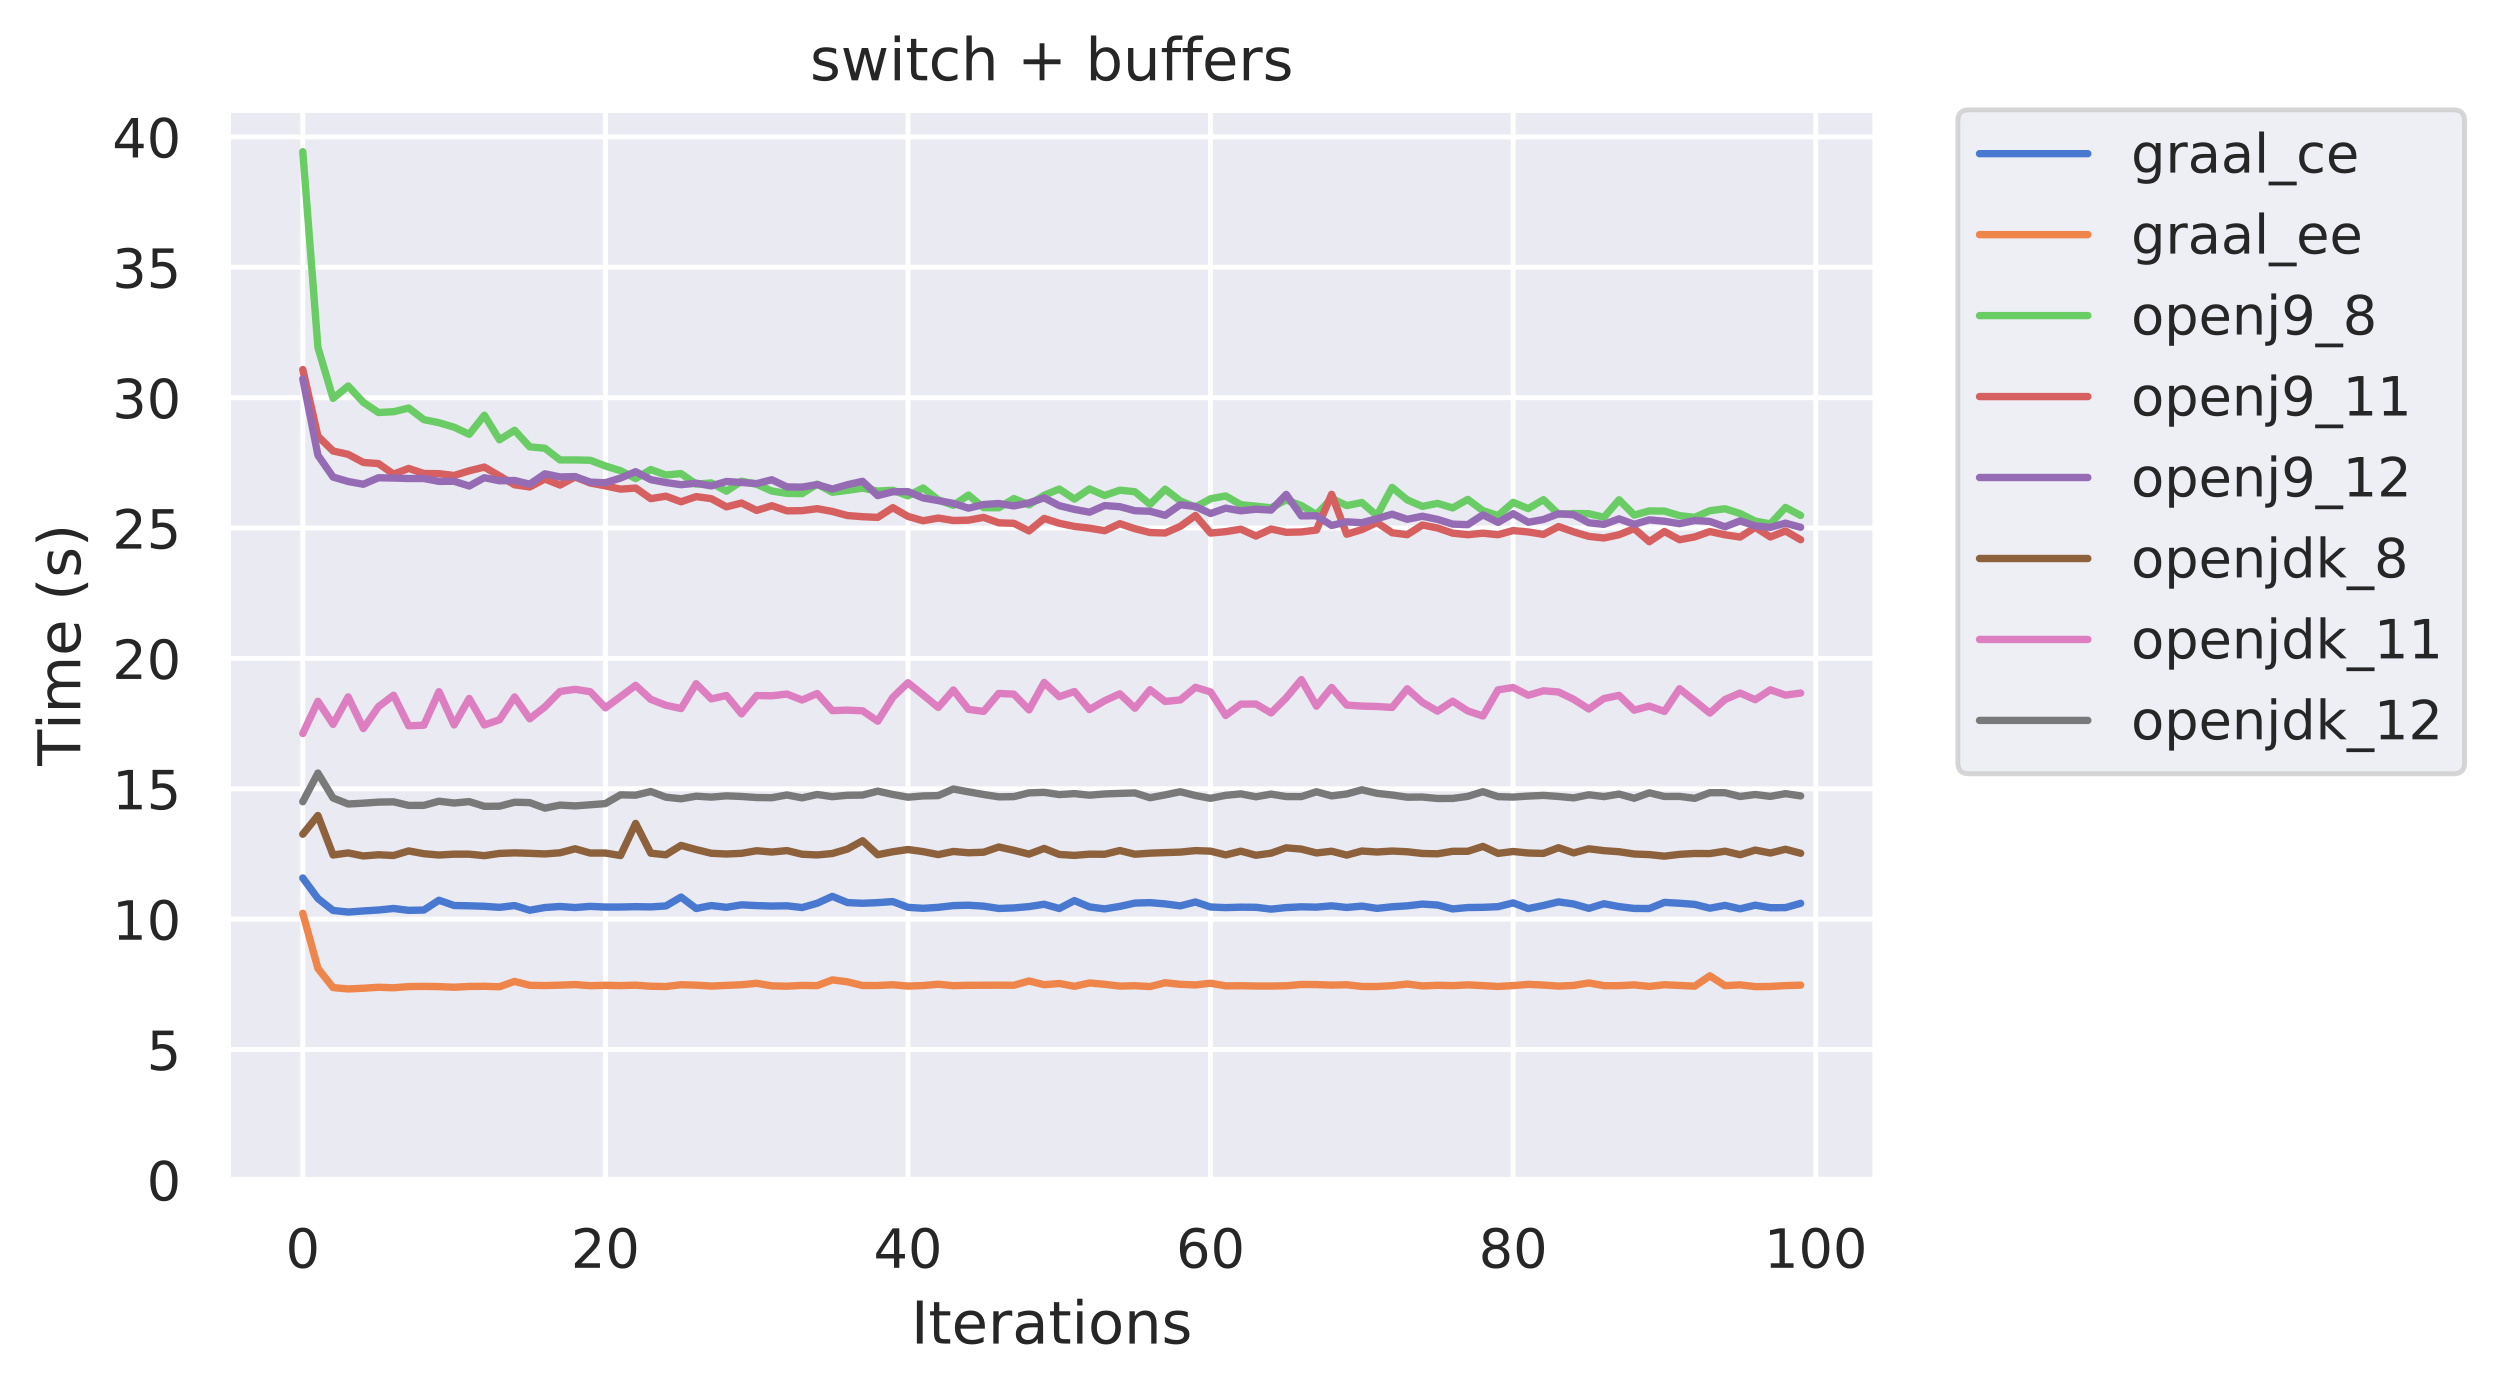 <?xml version="1.0" encoding="utf-8" standalone="no"?>
<!DOCTYPE svg PUBLIC "-//W3C//DTD SVG 1.1//EN"
  "http://www.w3.org/Graphics/SVG/1.1/DTD/svg11.dtd">
<!-- Created with matplotlib (https://matplotlib.org/) -->
<svg height="282.718pt" version="1.1" viewBox="0 0 508.011 282.718" width="508.011pt" xmlns="http://www.w3.org/2000/svg" xmlns:xlink="http://www.w3.org/1999/xlink">
 <defs>
  <style type="text/css">
*{stroke-linecap:butt;stroke-linejoin:round;}
  </style>
 </defs>
 <g id="figure_1">
  <g id="patch_1">
   <path d="M 0 282.718 
L 508.011 282.718 
L 508.011 0 
L 0 0 
z
" style="fill:#ffffff;"/>
  </g>
  <g id="axes_1">
   <g id="patch_2">
    <path d="M 46.311 239.758 
L 381.111 239.758 
L 381.111 22.318 
L 46.311 22.318 
z
" style="fill:#eaeaf2;"/>
   </g>
   <g id="matplotlib.axis_1">
    <g id="xtick_1">
     <g id="line2d_1">
      <path clip-path="url(#pfcbf714cf9)" d="M 61.529 239.758 
L 61.529 22.318 
" style="fill:none;stroke:#ffffff;stroke-linecap:round;"/>
     </g>
     <g id="text_1">
      <!-- 0 -->
      <defs>
       <path d="M 31.781 66.406 
Q 24.172 66.406 20.328 58.906 
Q 16.5 51.422 16.5 36.375 
Q 16.5 21.391 20.328 13.891 
Q 24.172 6.391 31.781 6.391 
Q 39.453 6.391 43.281 13.891 
Q 47.125 21.391 47.125 36.375 
Q 47.125 51.422 43.281 58.906 
Q 39.453 66.406 31.781 66.406 
z
M 31.781 74.219 
Q 44.047 74.219 50.516 64.516 
Q 56.984 54.828 56.984 36.375 
Q 56.984 17.969 50.516 8.266 
Q 44.047 -1.422 31.781 -1.422 
Q 19.531 -1.422 13.062 8.266 
Q 6.594 17.969 6.594 36.375 
Q 6.594 54.828 13.062 64.516 
Q 19.531 74.219 31.781 74.219 
z
" id="DejaVuSans-48"/>
      </defs>
      <g style="fill:#262626;" transform="translate(58.03 257.616)scale(0.11 -0.11)">
       <use xlink:href="#DejaVuSans-48"/>
      </g>
     </g>
    </g>
    <g id="xtick_2">
     <g id="line2d_2">
      <path clip-path="url(#pfcbf714cf9)" d="M 123.017 239.758 
L 123.017 22.318 
" style="fill:none;stroke:#ffffff;stroke-linecap:round;"/>
     </g>
     <g id="text_2">
      <!-- 20 -->
      <defs>
       <path d="M 19.188 8.297 
L 53.609 8.297 
L 53.609 0 
L 7.328 0 
L 7.328 8.297 
Q 12.938 14.109 22.625 23.891 
Q 32.328 33.688 34.812 36.531 
Q 39.547 41.844 41.422 45.531 
Q 43.312 49.219 43.312 52.781 
Q 43.312 58.594 39.234 62.25 
Q 35.156 65.922 28.609 65.922 
Q 23.969 65.922 18.812 64.312 
Q 13.672 62.703 7.812 59.422 
L 7.812 69.391 
Q 13.766 71.781 18.938 73 
Q 24.125 74.219 28.422 74.219 
Q 39.75 74.219 46.484 68.547 
Q 53.219 62.891 53.219 53.422 
Q 53.219 48.922 51.531 44.891 
Q 49.859 40.875 45.406 35.406 
Q 44.188 33.984 37.641 27.219 
Q 31.109 20.453 19.188 8.297 
z
" id="DejaVuSans-50"/>
      </defs>
      <g style="fill:#262626;" transform="translate(116.018 257.616)scale(0.11 -0.11)">
       <use xlink:href="#DejaVuSans-50"/>
       <use x="63.623" xlink:href="#DejaVuSans-48"/>
      </g>
     </g>
    </g>
    <g id="xtick_3">
     <g id="line2d_3">
      <path clip-path="url(#pfcbf714cf9)" d="M 184.505 239.758 
L 184.505 22.318 
" style="fill:none;stroke:#ffffff;stroke-linecap:round;"/>
     </g>
     <g id="text_3">
      <!-- 40 -->
      <defs>
       <path d="M 37.797 64.312 
L 12.891 25.391 
L 37.797 25.391 
z
M 35.203 72.906 
L 47.609 72.906 
L 47.609 25.391 
L 58.016 25.391 
L 58.016 17.188 
L 47.609 17.188 
L 47.609 0 
L 37.797 0 
L 37.797 17.188 
L 4.891 17.188 
L 4.891 26.703 
z
" id="DejaVuSans-52"/>
      </defs>
      <g style="fill:#262626;" transform="translate(177.506 257.616)scale(0.11 -0.11)">
       <use xlink:href="#DejaVuSans-52"/>
       <use x="63.623" xlink:href="#DejaVuSans-48"/>
      </g>
     </g>
    </g>
    <g id="xtick_4">
     <g id="line2d_4">
      <path clip-path="url(#pfcbf714cf9)" d="M 245.992 239.758 
L 245.992 22.318 
" style="fill:none;stroke:#ffffff;stroke-linecap:round;"/>
     </g>
     <g id="text_4">
      <!-- 60 -->
      <defs>
       <path d="M 33.016 40.375 
Q 26.375 40.375 22.484 35.828 
Q 18.609 31.297 18.609 23.391 
Q 18.609 15.531 22.484 10.953 
Q 26.375 6.391 33.016 6.391 
Q 39.656 6.391 43.531 10.953 
Q 47.406 15.531 47.406 23.391 
Q 47.406 31.297 43.531 35.828 
Q 39.656 40.375 33.016 40.375 
z
M 52.594 71.297 
L 52.594 62.312 
Q 48.875 64.062 45.094 64.984 
Q 41.312 65.922 37.594 65.922 
Q 27.828 65.922 22.672 59.328 
Q 17.531 52.734 16.797 39.406 
Q 19.672 43.656 24.016 45.922 
Q 28.375 48.188 33.594 48.188 
Q 44.578 48.188 50.953 41.516 
Q 57.328 34.859 57.328 23.391 
Q 57.328 12.156 50.688 5.359 
Q 44.047 -1.422 33.016 -1.422 
Q 20.359 -1.422 13.672 8.266 
Q 6.984 17.969 6.984 36.375 
Q 6.984 53.656 15.188 63.938 
Q 23.391 74.219 37.203 74.219 
Q 40.922 74.219 44.703 73.484 
Q 48.484 72.75 52.594 71.297 
z
" id="DejaVuSans-54"/>
      </defs>
      <g style="fill:#262626;" transform="translate(238.993 257.616)scale(0.11 -0.11)">
       <use xlink:href="#DejaVuSans-54"/>
       <use x="63.623" xlink:href="#DejaVuSans-48"/>
      </g>
     </g>
    </g>
    <g id="xtick_5">
     <g id="line2d_5">
      <path clip-path="url(#pfcbf714cf9)" d="M 307.48 239.758 
L 307.48 22.318 
" style="fill:none;stroke:#ffffff;stroke-linecap:round;"/>
     </g>
     <g id="text_5">
      <!-- 80 -->
      <defs>
       <path d="M 31.781 34.625 
Q 24.75 34.625 20.719 30.859 
Q 16.703 27.094 16.703 20.516 
Q 16.703 13.922 20.719 10.156 
Q 24.75 6.391 31.781 6.391 
Q 38.812 6.391 42.859 10.172 
Q 46.922 13.969 46.922 20.516 
Q 46.922 27.094 42.891 30.859 
Q 38.875 34.625 31.781 34.625 
z
M 21.922 38.812 
Q 15.578 40.375 12.031 44.719 
Q 8.5 49.078 8.5 55.328 
Q 8.5 64.062 14.719 69.141 
Q 20.953 74.219 31.781 74.219 
Q 42.672 74.219 48.875 69.141 
Q 55.078 64.062 55.078 55.328 
Q 55.078 49.078 51.531 44.719 
Q 48 40.375 41.703 38.812 
Q 48.828 37.156 52.797 32.312 
Q 56.781 27.484 56.781 20.516 
Q 56.781 9.906 50.312 4.234 
Q 43.844 -1.422 31.781 -1.422 
Q 19.734 -1.422 13.25 4.234 
Q 6.781 9.906 6.781 20.516 
Q 6.781 27.484 10.781 32.312 
Q 14.797 37.156 21.922 38.812 
z
M 18.312 54.391 
Q 18.312 48.734 21.844 45.562 
Q 25.391 42.391 31.781 42.391 
Q 38.141 42.391 41.719 45.562 
Q 45.312 48.734 45.312 54.391 
Q 45.312 60.062 41.719 63.234 
Q 38.141 66.406 31.781 66.406 
Q 25.391 66.406 21.844 63.234 
Q 18.312 60.062 18.312 54.391 
z
" id="DejaVuSans-56"/>
      </defs>
      <g style="fill:#262626;" transform="translate(300.481 257.616)scale(0.11 -0.11)">
       <use xlink:href="#DejaVuSans-56"/>
       <use x="63.623" xlink:href="#DejaVuSans-48"/>
      </g>
     </g>
    </g>
    <g id="xtick_6">
     <g id="line2d_6">
      <path clip-path="url(#pfcbf714cf9)" d="M 368.967 239.758 
L 368.967 22.318 
" style="fill:none;stroke:#ffffff;stroke-linecap:round;"/>
     </g>
     <g id="text_6">
      <!-- 100 -->
      <defs>
       <path d="M 12.406 8.297 
L 28.516 8.297 
L 28.516 63.922 
L 10.984 60.406 
L 10.984 69.391 
L 28.422 72.906 
L 38.281 72.906 
L 38.281 8.297 
L 54.391 8.297 
L 54.391 0 
L 12.406 0 
z
" id="DejaVuSans-49"/>
      </defs>
      <g style="fill:#262626;" transform="translate(358.469 257.616)scale(0.11 -0.11)">
       <use xlink:href="#DejaVuSans-49"/>
       <use x="63.623" xlink:href="#DejaVuSans-48"/>
       <use x="127.246" xlink:href="#DejaVuSans-48"/>
      </g>
     </g>
    </g>
    <g id="text_7">
     <!-- Iterations -->
     <defs>
      <path d="M 9.812 72.906 
L 19.672 72.906 
L 19.672 0 
L 9.812 0 
z
" id="DejaVuSans-73"/>
      <path d="M 18.312 70.219 
L 18.312 54.688 
L 36.812 54.688 
L 36.812 47.703 
L 18.312 47.703 
L 18.312 18.016 
Q 18.312 11.328 20.141 9.422 
Q 21.969 7.516 27.594 7.516 
L 36.812 7.516 
L 36.812 0 
L 27.594 0 
Q 17.188 0 13.234 3.875 
Q 9.281 7.766 9.281 18.016 
L 9.281 47.703 
L 2.688 47.703 
L 2.688 54.688 
L 9.281 54.688 
L 9.281 70.219 
z
" id="DejaVuSans-116"/>
      <path d="M 56.203 29.594 
L 56.203 25.203 
L 14.891 25.203 
Q 15.484 15.922 20.484 11.062 
Q 25.484 6.203 34.422 6.203 
Q 39.594 6.203 44.453 7.469 
Q 49.312 8.734 54.109 11.281 
L 54.109 2.781 
Q 49.266 0.734 44.188 -0.344 
Q 39.109 -1.422 33.891 -1.422 
Q 20.797 -1.422 13.156 6.188 
Q 5.516 13.812 5.516 26.812 
Q 5.516 40.234 12.766 48.109 
Q 20.016 56 32.328 56 
Q 43.359 56 49.781 48.891 
Q 56.203 41.797 56.203 29.594 
z
M 47.219 32.234 
Q 47.125 39.594 43.094 43.984 
Q 39.062 48.391 32.422 48.391 
Q 24.906 48.391 20.391 44.141 
Q 15.875 39.891 15.188 32.172 
z
" id="DejaVuSans-101"/>
      <path d="M 41.109 46.297 
Q 39.594 47.172 37.812 47.578 
Q 36.031 48 33.891 48 
Q 26.266 48 22.188 43.047 
Q 18.109 38.094 18.109 28.812 
L 18.109 0 
L 9.078 0 
L 9.078 54.688 
L 18.109 54.688 
L 18.109 46.188 
Q 20.953 51.172 25.484 53.578 
Q 30.031 56 36.531 56 
Q 37.453 56 38.578 55.875 
Q 39.703 55.766 41.062 55.516 
z
" id="DejaVuSans-114"/>
      <path d="M 34.281 27.484 
Q 23.391 27.484 19.188 25 
Q 14.984 22.516 14.984 16.5 
Q 14.984 11.719 18.141 8.906 
Q 21.297 6.109 26.703 6.109 
Q 34.188 6.109 38.703 11.406 
Q 43.219 16.703 43.219 25.484 
L 43.219 27.484 
z
M 52.203 31.203 
L 52.203 0 
L 43.219 0 
L 43.219 8.297 
Q 40.141 3.328 35.547 0.953 
Q 30.953 -1.422 24.312 -1.422 
Q 15.922 -1.422 10.953 3.297 
Q 6 8.016 6 15.922 
Q 6 25.141 12.172 29.828 
Q 18.359 34.516 30.609 34.516 
L 43.219 34.516 
L 43.219 35.406 
Q 43.219 41.609 39.141 45 
Q 35.062 48.391 27.688 48.391 
Q 23 48.391 18.547 47.266 
Q 14.109 46.141 10.016 43.891 
L 10.016 52.203 
Q 14.938 54.109 19.578 55.047 
Q 24.219 56 28.609 56 
Q 40.484 56 46.344 49.844 
Q 52.203 43.703 52.203 31.203 
z
" id="DejaVuSans-97"/>
      <path d="M 9.422 54.688 
L 18.406 54.688 
L 18.406 0 
L 9.422 0 
z
M 9.422 75.984 
L 18.406 75.984 
L 18.406 64.594 
L 9.422 64.594 
z
" id="DejaVuSans-105"/>
      <path d="M 30.609 48.391 
Q 23.391 48.391 19.188 42.75 
Q 14.984 37.109 14.984 27.297 
Q 14.984 17.484 19.156 11.844 
Q 23.344 6.203 30.609 6.203 
Q 37.797 6.203 41.984 11.859 
Q 46.188 17.531 46.188 27.297 
Q 46.188 37.016 41.984 42.703 
Q 37.797 48.391 30.609 48.391 
z
M 30.609 56 
Q 42.328 56 49.016 48.375 
Q 55.719 40.766 55.719 27.297 
Q 55.719 13.875 49.016 6.219 
Q 42.328 -1.422 30.609 -1.422 
Q 18.844 -1.422 12.172 6.219 
Q 5.516 13.875 5.516 27.297 
Q 5.516 40.766 12.172 48.375 
Q 18.844 56 30.609 56 
z
" id="DejaVuSans-111"/>
      <path d="M 54.891 33.016 
L 54.891 0 
L 45.906 0 
L 45.906 32.719 
Q 45.906 40.484 42.875 44.328 
Q 39.844 48.188 33.797 48.188 
Q 26.516 48.188 22.312 43.547 
Q 18.109 38.922 18.109 30.906 
L 18.109 0 
L 9.078 0 
L 9.078 54.688 
L 18.109 54.688 
L 18.109 46.188 
Q 21.344 51.125 25.703 53.562 
Q 30.078 56 35.797 56 
Q 45.219 56 50.047 50.172 
Q 54.891 44.344 54.891 33.016 
z
" id="DejaVuSans-110"/>
      <path d="M 44.281 53.078 
L 44.281 44.578 
Q 40.484 46.531 36.375 47.5 
Q 32.281 48.484 27.875 48.484 
Q 21.188 48.484 17.844 46.438 
Q 14.5 44.391 14.5 40.281 
Q 14.5 37.156 16.891 35.375 
Q 19.281 33.594 26.516 31.984 
L 29.594 31.297 
Q 39.156 29.25 43.188 25.516 
Q 47.219 21.781 47.219 15.094 
Q 47.219 7.469 41.188 3.016 
Q 35.156 -1.422 24.609 -1.422 
Q 20.219 -1.422 15.453 -0.562 
Q 10.688 0.297 5.422 2 
L 5.422 11.281 
Q 10.406 8.688 15.234 7.391 
Q 20.062 6.109 24.812 6.109 
Q 31.156 6.109 34.562 8.281 
Q 37.984 10.453 37.984 14.406 
Q 37.984 18.062 35.516 20.016 
Q 33.062 21.969 24.703 23.781 
L 21.578 24.516 
Q 13.234 26.266 9.516 29.906 
Q 5.812 33.547 5.812 39.891 
Q 5.812 47.609 11.281 51.797 
Q 16.75 56 26.812 56 
Q 31.781 56 36.172 55.266 
Q 40.578 54.547 44.281 53.078 
z
" id="DejaVuSans-115"/>
     </defs>
     <g style="fill:#262626;" transform="translate(185.135 273.022)scale(0.12 -0.12)">
      <use xlink:href="#DejaVuSans-73"/>
      <use x="29.492" xlink:href="#DejaVuSans-116"/>
      <use x="68.701" xlink:href="#DejaVuSans-101"/>
      <use x="130.225" xlink:href="#DejaVuSans-114"/>
      <use x="171.338" xlink:href="#DejaVuSans-97"/>
      <use x="232.617" xlink:href="#DejaVuSans-116"/>
      <use x="271.826" xlink:href="#DejaVuSans-105"/>
      <use x="299.609" xlink:href="#DejaVuSans-111"/>
      <use x="360.791" xlink:href="#DejaVuSans-110"/>
      <use x="424.17" xlink:href="#DejaVuSans-115"/>
     </g>
    </g>
   </g>
   <g id="matplotlib.axis_2">
    <g id="ytick_1">
     <g id="line2d_7">
      <path clip-path="url(#pfcbf714cf9)" d="M 46.311 239.758 
L 381.111 239.758 
" style="fill:none;stroke:#ffffff;stroke-linecap:round;"/>
     </g>
     <g id="text_8">
      <!-- 0 -->
      <g style="fill:#262626;" transform="translate(29.812 243.937)scale(0.11 -0.11)">
       <use xlink:href="#DejaVuSans-48"/>
      </g>
     </g>
    </g>
    <g id="ytick_2">
     <g id="line2d_8">
      <path clip-path="url(#pfcbf714cf9)" d="M 46.311 213.266 
L 381.111 213.266 
" style="fill:none;stroke:#ffffff;stroke-linecap:round;"/>
     </g>
     <g id="text_9">
      <!-- 5 -->
      <defs>
       <path d="M 10.797 72.906 
L 49.516 72.906 
L 49.516 64.594 
L 19.828 64.594 
L 19.828 46.734 
Q 21.969 47.469 24.109 47.828 
Q 26.266 48.188 28.422 48.188 
Q 40.625 48.188 47.75 41.5 
Q 54.891 34.812 54.891 23.391 
Q 54.891 11.625 47.562 5.094 
Q 40.234 -1.422 26.906 -1.422 
Q 22.312 -1.422 17.547 -0.641 
Q 12.797 0.141 7.719 1.703 
L 7.719 11.625 
Q 12.109 9.234 16.797 8.062 
Q 21.484 6.891 26.703 6.891 
Q 35.156 6.891 40.078 11.328 
Q 45.016 15.766 45.016 23.391 
Q 45.016 31 40.078 35.438 
Q 35.156 39.891 26.703 39.891 
Q 22.75 39.891 18.812 39.016 
Q 14.891 38.141 10.797 36.281 
z
" id="DejaVuSans-53"/>
      </defs>
      <g style="fill:#262626;" transform="translate(29.812 217.445)scale(0.11 -0.11)">
       <use xlink:href="#DejaVuSans-53"/>
      </g>
     </g>
    </g>
    <g id="ytick_3">
     <g id="line2d_9">
      <path clip-path="url(#pfcbf714cf9)" d="M 46.311 186.774 
L 381.111 186.774 
" style="fill:none;stroke:#ffffff;stroke-linecap:round;"/>
     </g>
     <g id="text_10">
      <!-- 10 -->
      <g style="fill:#262626;" transform="translate(22.814 190.953)scale(0.11 -0.11)">
       <use xlink:href="#DejaVuSans-49"/>
       <use x="63.623" xlink:href="#DejaVuSans-48"/>
      </g>
     </g>
    </g>
    <g id="ytick_4">
     <g id="line2d_10">
      <path clip-path="url(#pfcbf714cf9)" d="M 46.311 160.282 
L 381.111 160.282 
" style="fill:none;stroke:#ffffff;stroke-linecap:round;"/>
     </g>
     <g id="text_11">
      <!-- 15 -->
      <g style="fill:#262626;" transform="translate(22.814 164.461)scale(0.11 -0.11)">
       <use xlink:href="#DejaVuSans-49"/>
       <use x="63.623" xlink:href="#DejaVuSans-53"/>
      </g>
     </g>
    </g>
    <g id="ytick_5">
     <g id="line2d_11">
      <path clip-path="url(#pfcbf714cf9)" d="M 46.311 133.79 
L 381.111 133.79 
" style="fill:none;stroke:#ffffff;stroke-linecap:round;"/>
     </g>
     <g id="text_12">
      <!-- 20 -->
      <g style="fill:#262626;" transform="translate(22.814 137.969)scale(0.11 -0.11)">
       <use xlink:href="#DejaVuSans-50"/>
       <use x="63.623" xlink:href="#DejaVuSans-48"/>
      </g>
     </g>
    </g>
    <g id="ytick_6">
     <g id="line2d_12">
      <path clip-path="url(#pfcbf714cf9)" d="M 46.311 107.297 
L 381.111 107.297 
" style="fill:none;stroke:#ffffff;stroke-linecap:round;"/>
     </g>
     <g id="text_13">
      <!-- 25 -->
      <g style="fill:#262626;" transform="translate(22.814 111.477)scale(0.11 -0.11)">
       <use xlink:href="#DejaVuSans-50"/>
       <use x="63.623" xlink:href="#DejaVuSans-53"/>
      </g>
     </g>
    </g>
    <g id="ytick_7">
     <g id="line2d_13">
      <path clip-path="url(#pfcbf714cf9)" d="M 46.311 80.805 
L 381.111 80.805 
" style="fill:none;stroke:#ffffff;stroke-linecap:round;"/>
     </g>
     <g id="text_14">
      <!-- 30 -->
      <defs>
       <path d="M 40.578 39.312 
Q 47.656 37.797 51.625 33 
Q 55.609 28.219 55.609 21.188 
Q 55.609 10.406 48.188 4.484 
Q 40.766 -1.422 27.094 -1.422 
Q 22.516 -1.422 17.656 -0.516 
Q 12.797 0.391 7.625 2.203 
L 7.625 11.719 
Q 11.719 9.328 16.594 8.109 
Q 21.484 6.891 26.812 6.891 
Q 36.078 6.891 40.938 10.547 
Q 45.797 14.203 45.797 21.188 
Q 45.797 27.641 41.281 31.266 
Q 36.766 34.906 28.719 34.906 
L 20.219 34.906 
L 20.219 43.016 
L 29.109 43.016 
Q 36.375 43.016 40.234 45.922 
Q 44.094 48.828 44.094 54.297 
Q 44.094 59.906 40.109 62.906 
Q 36.141 65.922 28.719 65.922 
Q 24.656 65.922 20.016 65.031 
Q 15.375 64.156 9.812 62.312 
L 9.812 71.094 
Q 15.438 72.656 20.344 73.438 
Q 25.25 74.219 29.594 74.219 
Q 40.828 74.219 47.359 69.109 
Q 53.906 64.016 53.906 55.328 
Q 53.906 49.266 50.438 45.094 
Q 46.969 40.922 40.578 39.312 
z
" id="DejaVuSans-51"/>
      </defs>
      <g style="fill:#262626;" transform="translate(22.814 84.984)scale(0.11 -0.11)">
       <use xlink:href="#DejaVuSans-51"/>
       <use x="63.623" xlink:href="#DejaVuSans-48"/>
      </g>
     </g>
    </g>
    <g id="ytick_8">
     <g id="line2d_14">
      <path clip-path="url(#pfcbf714cf9)" d="M 46.311 54.313 
L 381.111 54.313 
" style="fill:none;stroke:#ffffff;stroke-linecap:round;"/>
     </g>
     <g id="text_15">
      <!-- 35 -->
      <g style="fill:#262626;" transform="translate(22.814 58.492)scale(0.11 -0.11)">
       <use xlink:href="#DejaVuSans-51"/>
       <use x="63.623" xlink:href="#DejaVuSans-53"/>
      </g>
     </g>
    </g>
    <g id="ytick_9">
     <g id="line2d_15">
      <path clip-path="url(#pfcbf714cf9)" d="M 46.311 27.821 
L 381.111 27.821 
" style="fill:none;stroke:#ffffff;stroke-linecap:round;"/>
     </g>
     <g id="text_16">
      <!-- 40 -->
      <g style="fill:#262626;" transform="translate(22.814 32)scale(0.11 -0.11)">
       <use xlink:href="#DejaVuSans-52"/>
       <use x="63.623" xlink:href="#DejaVuSans-48"/>
      </g>
     </g>
    </g>
    <g id="text_17">
     <!-- Time (s) -->
     <defs>
      <path d="M -0.297 72.906 
L 61.375 72.906 
L 61.375 64.594 
L 35.5 64.594 
L 35.5 0 
L 25.594 0 
L 25.594 64.594 
L -0.297 64.594 
z
" id="DejaVuSans-84"/>
      <path d="M 52 44.188 
Q 55.375 50.25 60.062 53.125 
Q 64.75 56 71.094 56 
Q 79.641 56 84.281 50.016 
Q 88.922 44.047 88.922 33.016 
L 88.922 0 
L 79.891 0 
L 79.891 32.719 
Q 79.891 40.578 77.094 44.375 
Q 74.312 48.188 68.609 48.188 
Q 61.625 48.188 57.562 43.547 
Q 53.516 38.922 53.516 30.906 
L 53.516 0 
L 44.484 0 
L 44.484 32.719 
Q 44.484 40.625 41.703 44.406 
Q 38.922 48.188 33.109 48.188 
Q 26.219 48.188 22.156 43.531 
Q 18.109 38.875 18.109 30.906 
L 18.109 0 
L 9.078 0 
L 9.078 54.688 
L 18.109 54.688 
L 18.109 46.188 
Q 21.188 51.219 25.484 53.609 
Q 29.781 56 35.688 56 
Q 41.656 56 45.828 52.969 
Q 50 49.953 52 44.188 
z
" id="DejaVuSans-109"/>
      <path id="DejaVuSans-32"/>
      <path d="M 31 75.875 
Q 24.469 64.656 21.281 53.656 
Q 18.109 42.672 18.109 31.391 
Q 18.109 20.125 21.312 9.062 
Q 24.516 -2 31 -13.188 
L 23.188 -13.188 
Q 15.875 -1.703 12.234 9.375 
Q 8.594 20.453 8.594 31.391 
Q 8.594 42.281 12.203 53.312 
Q 15.828 64.359 23.188 75.875 
z
" id="DejaVuSans-40"/>
      <path d="M 8.016 75.875 
L 15.828 75.875 
Q 23.141 64.359 26.781 53.312 
Q 30.422 42.281 30.422 31.391 
Q 30.422 20.453 26.781 9.375 
Q 23.141 -1.703 15.828 -13.188 
L 8.016 -13.188 
Q 14.5 -2 17.703 9.062 
Q 20.906 20.125 20.906 31.391 
Q 20.906 42.672 17.703 53.656 
Q 14.5 64.656 8.016 75.875 
z
" id="DejaVuSans-41"/>
     </defs>
     <g style="fill:#262626;" transform="translate(16.318 155.618)rotate(-90)scale(0.12 -0.12)">
      <use xlink:href="#DejaVuSans-84"/>
      <use x="61.037" xlink:href="#DejaVuSans-105"/>
      <use x="88.82" xlink:href="#DejaVuSans-109"/>
      <use x="186.232" xlink:href="#DejaVuSans-101"/>
      <use x="247.756" xlink:href="#DejaVuSans-32"/>
      <use x="279.543" xlink:href="#DejaVuSans-40"/>
      <use x="318.557" xlink:href="#DejaVuSans-115"/>
      <use x="370.656" xlink:href="#DejaVuSans-41"/>
     </g>
    </g>
   </g>
   <g id="line2d_16">
    <path clip-path="url(#pfcbf714cf9)" d="M 61.529 178.419 
L 64.604 182.583 
L 67.678 185.013 
L 70.753 185.336 
L 73.827 185.106 
L 76.901 184.917 
L 79.976 184.607 
L 83.05 184.986 
L 86.124 184.925 
L 89.199 182.935 
L 92.273 184.001 
L 95.348 184.06 
L 98.422 184.161 
L 101.496 184.378 
L 104.571 184.013 
L 107.645 184.961 
L 110.72 184.413 
L 113.794 184.204 
L 116.868 184.415 
L 119.943 184.178 
L 123.017 184.318 
L 126.091 184.308 
L 129.166 184.24 
L 132.24 184.289 
L 135.315 184.091 
L 138.389 182.293 
L 141.463 184.608 
L 144.538 184.012 
L 147.612 184.372 
L 150.686 183.866 
L 153.761 184.019 
L 156.835 184.113 
L 159.91 184.066 
L 162.984 184.42 
L 166.058 183.543 
L 169.133 182.148 
L 172.207 183.411 
L 175.281 183.551 
L 178.356 183.415 
L 181.43 183.209 
L 184.505 184.376 
L 187.579 184.571 
L 190.653 184.378 
L 193.728 184.019 
L 196.802 183.945 
L 199.877 184.133 
L 202.951 184.602 
L 206.025 184.491 
L 209.1 184.223 
L 212.174 183.745 
L 215.248 184.611 
L 218.323 183.005 
L 221.397 184.288 
L 224.472 184.689 
L 227.546 184.185 
L 230.62 183.508 
L 233.695 183.422 
L 236.769 183.677 
L 239.843 184.074 
L 242.918 183.287 
L 245.992 184.309 
L 249.067 184.43 
L 252.141 184.34 
L 255.215 184.367 
L 258.29 184.74 
L 261.364 184.424 
L 264.439 184.272 
L 267.513 184.333 
L 270.587 184.069 
L 273.662 184.4 
L 276.736 184.122 
L 279.81 184.583 
L 282.885 184.262 
L 285.959 184.074 
L 289.034 183.713 
L 292.108 183.907 
L 295.182 184.696 
L 298.257 184.413 
L 301.331 184.372 
L 304.405 184.24 
L 307.48 183.472 
L 310.554 184.62 
L 313.629 183.996 
L 316.703 183.267 
L 319.777 183.696 
L 322.852 184.58 
L 325.926 183.644 
L 329.001 184.226 
L 332.075 184.598 
L 335.149 184.612 
L 338.224 183.375 
L 341.298 183.544 
L 344.372 183.776 
L 347.447 184.549 
L 350.521 183.977 
L 353.596 184.679 
L 356.67 183.934 
L 359.744 184.454 
L 362.819 184.435 
L 365.893 183.562 
" style="fill:none;stroke:#4878d0;stroke-linecap:round;stroke-width:1.5;"/>
   </g>
   <g id="line2d_17">
    <path clip-path="url(#pfcbf714cf9)" d="M 61.529 185.593 
L 64.604 196.791 
L 67.678 200.683 
L 70.753 200.959 
L 73.827 200.814 
L 76.901 200.616 
L 79.976 200.72 
L 83.05 200.476 
L 86.124 200.44 
L 89.199 200.481 
L 92.273 200.607 
L 95.348 200.45 
L 98.422 200.422 
L 101.496 200.514 
L 104.571 199.427 
L 107.645 200.215 
L 110.72 200.267 
L 113.794 200.187 
L 116.868 200.07 
L 119.943 200.297 
L 123.017 200.217 
L 126.091 200.281 
L 129.166 200.191 
L 132.24 200.412 
L 135.315 200.461 
L 138.389 200.104 
L 141.463 200.186 
L 144.538 200.372 
L 147.612 200.234 
L 150.686 200.104 
L 153.761 199.809 
L 156.835 200.33 
L 159.91 200.396 
L 162.984 200.238 
L 166.058 200.284 
L 169.133 199.115 
L 172.207 199.508 
L 175.281 200.261 
L 178.356 200.253 
L 181.43 200.11 
L 184.505 200.376 
L 187.579 200.269 
L 190.653 199.999 
L 193.728 200.294 
L 196.802 200.215 
L 199.877 200.208 
L 202.951 200.194 
L 206.025 200.212 
L 209.1 199.338 
L 212.174 200.102 
L 215.248 199.85 
L 218.323 200.421 
L 221.397 199.74 
L 224.472 200.016 
L 227.546 200.379 
L 230.62 200.306 
L 233.695 200.469 
L 236.769 199.699 
L 239.843 200.021 
L 242.918 200.138 
L 245.992 199.795 
L 249.067 200.336 
L 252.141 200.305 
L 255.215 200.362 
L 258.29 200.368 
L 261.364 200.314 
L 264.439 200.049 
L 267.513 200.07 
L 270.587 200.181 
L 273.662 200.106 
L 276.736 200.455 
L 279.81 200.462 
L 282.885 200.294 
L 285.959 199.959 
L 289.034 200.345 
L 292.108 200.212 
L 295.182 200.282 
L 298.257 200.13 
L 301.331 200.283 
L 304.405 200.452 
L 307.48 200.277 
L 310.554 200.026 
L 313.629 200.166 
L 316.703 200.38 
L 319.777 200.242 
L 322.852 199.738 
L 325.926 200.288 
L 329.001 200.298 
L 332.075 200.136 
L 335.149 200.443 
L 338.224 200.107 
L 341.298 200.247 
L 344.372 200.394 
L 347.447 198.289 
L 350.521 200.291 
L 353.596 200.127 
L 356.67 200.488 
L 359.744 200.454 
L 362.819 200.277 
L 365.893 200.188 
" style="fill:none;stroke:#ee854a;stroke-linecap:round;stroke-width:1.5;"/>
   </g>
   <g id="line2d_18">
    <path clip-path="url(#pfcbf714cf9)" d="M 61.529 30.825 
L 64.604 70.603 
L 67.678 80.95 
L 70.753 78.433 
L 73.827 81.76 
L 76.901 83.824 
L 79.976 83.661 
L 83.05 82.915 
L 86.124 85.272 
L 89.199 85.896 
L 92.273 86.813 
L 95.348 88.251 
L 98.422 84.384 
L 101.496 89.365 
L 104.571 87.441 
L 107.645 90.807 
L 110.72 91.08 
L 113.794 93.461 
L 116.868 93.459 
L 119.943 93.528 
L 123.017 94.693 
L 126.091 95.647 
L 129.166 97.248 
L 132.24 95.417 
L 135.315 96.523 
L 138.389 96.24 
L 141.463 98.382 
L 144.538 98.13 
L 147.612 99.811 
L 150.686 97.778 
L 153.761 98.409 
L 156.835 99.785 
L 159.91 100.256 
L 162.984 100.303 
L 166.058 98.383 
L 169.133 100.029 
L 172.207 99.639 
L 175.281 99.2 
L 178.356 99.788 
L 181.43 99.62 
L 184.505 100.759 
L 187.579 99.154 
L 190.653 101.574 
L 193.728 102.685 
L 196.802 100.598 
L 199.877 103.156 
L 202.951 103.176 
L 206.025 101.313 
L 209.1 102.595 
L 212.174 100.635 
L 215.248 99.373 
L 218.323 101.422 
L 221.397 99.35 
L 224.472 100.684 
L 227.546 99.608 
L 230.62 99.924 
L 233.695 102.474 
L 236.769 99.411 
L 239.843 101.789 
L 242.918 103.042 
L 245.992 101.345 
L 249.067 100.78 
L 252.141 102.55 
L 255.215 102.863 
L 258.29 103.191 
L 261.364 101.591 
L 264.439 102.738 
L 267.513 104.55 
L 270.587 101.291 
L 273.662 102.733 
L 276.736 102.117 
L 279.81 104.789 
L 282.885 99.044 
L 285.959 101.583 
L 289.034 102.9 
L 292.108 102.283 
L 295.182 103.21 
L 298.257 101.483 
L 301.331 103.77 
L 304.405 104.768 
L 307.48 102.083 
L 310.554 103.353 
L 313.629 101.536 
L 316.703 104.487 
L 319.777 104.346 
L 322.852 104.389 
L 325.926 105.109 
L 329.001 101.561 
L 332.075 104.664 
L 335.149 103.82 
L 338.224 103.855 
L 341.298 104.784 
L 344.372 105.124 
L 347.447 103.784 
L 350.521 103.376 
L 353.596 104.357 
L 356.67 105.899 
L 359.744 106.444 
L 362.819 103.111 
L 365.893 104.739 
" style="fill:none;stroke:#6acc64;stroke-linecap:round;stroke-width:1.5;"/>
   </g>
   <g id="line2d_19">
    <path clip-path="url(#pfcbf714cf9)" d="M 61.529 75.096 
L 64.604 88.651 
L 67.678 91.641 
L 70.753 92.327 
L 73.827 93.972 
L 76.901 94.202 
L 79.976 96.344 
L 83.05 95.186 
L 86.124 96.216 
L 89.199 96.252 
L 92.273 96.62 
L 95.348 95.668 
L 98.422 94.91 
L 101.496 96.704 
L 104.571 98.513 
L 107.645 98.951 
L 110.72 97.334 
L 113.794 98.563 
L 116.868 96.915 
L 119.943 98.152 
L 123.017 98.73 
L 126.091 99.394 
L 129.166 99.176 
L 132.24 101.326 
L 135.315 100.828 
L 138.389 101.964 
L 141.463 100.912 
L 144.538 101.332 
L 147.612 102.996 
L 150.686 102.217 
L 153.761 103.719 
L 156.835 102.763 
L 159.91 103.808 
L 162.984 103.77 
L 166.058 103.364 
L 169.133 103.929 
L 172.207 104.758 
L 175.281 104.999 
L 178.356 105.134 
L 181.43 103.157 
L 184.505 104.94 
L 187.579 105.821 
L 190.653 105.269 
L 193.728 105.769 
L 196.802 105.696 
L 199.877 105.134 
L 202.951 106.241 
L 206.025 106.34 
L 209.1 107.882 
L 212.174 105.353 
L 215.248 106.335 
L 218.323 106.968 
L 221.397 107.326 
L 224.472 107.846 
L 227.546 106.413 
L 230.62 107.44 
L 233.695 108.217 
L 236.769 108.305 
L 239.843 106.958 
L 242.918 104.742 
L 245.992 108.321 
L 249.067 108.034 
L 252.141 107.533 
L 255.215 108.928 
L 258.29 107.499 
L 261.364 108.166 
L 264.439 108.097 
L 267.513 107.707 
L 270.587 100.445 
L 273.662 108.555 
L 276.736 107.618 
L 279.81 106.177 
L 282.885 108.259 
L 285.959 108.642 
L 289.034 106.69 
L 292.108 107.287 
L 295.182 108.336 
L 298.257 108.653 
L 301.331 108.348 
L 304.405 108.66 
L 307.48 107.81 
L 310.554 108.1 
L 313.629 108.595 
L 316.703 106.997 
L 319.777 108.078 
L 322.852 108.994 
L 325.926 109.319 
L 329.001 108.662 
L 332.075 107.418 
L 335.149 110.076 
L 338.224 108.007 
L 341.298 109.674 
L 344.372 109.098 
L 347.447 108.013 
L 350.521 108.668 
L 353.596 109.134 
L 356.67 107.152 
L 359.744 109.118 
L 362.819 107.889 
L 365.893 109.677 
" style="fill:none;stroke:#d65f5f;stroke-linecap:round;stroke-width:1.5;"/>
   </g>
   <g id="line2d_20">
    <path clip-path="url(#pfcbf714cf9)" d="M 61.529 76.999 
L 64.604 92.504 
L 67.678 96.937 
L 70.753 97.847 
L 73.827 98.405 
L 76.901 97.08 
L 79.976 97.141 
L 83.05 97.235 
L 86.124 97.235 
L 89.199 97.821 
L 92.273 97.793 
L 95.348 98.761 
L 98.422 97.07 
L 101.496 97.694 
L 104.571 97.635 
L 107.645 98.388 
L 110.72 96.283 
L 113.794 96.914 
L 116.868 96.847 
L 119.943 97.973 
L 123.017 98.096 
L 126.091 97.148 
L 129.166 95.849 
L 132.24 97.465 
L 135.315 98.053 
L 138.389 98.494 
L 141.463 98.191 
L 144.538 98.742 
L 147.612 97.838 
L 150.686 98.04 
L 153.761 98.273 
L 156.835 97.491 
L 159.91 98.941 
L 162.984 98.987 
L 166.058 98.471 
L 169.133 99.379 
L 172.207 98.492 
L 175.281 97.805 
L 178.356 100.707 
L 181.43 99.925 
L 184.505 99.901 
L 187.579 101.185 
L 190.653 101.726 
L 193.728 102.285 
L 196.802 103.263 
L 199.877 102.518 
L 202.951 102.308 
L 206.025 102.807 
L 209.1 102.191 
L 212.174 101.161 
L 215.248 102.753 
L 218.323 103.507 
L 221.397 104.081 
L 224.472 102.734 
L 227.546 102.958 
L 230.62 103.781 
L 233.695 103.895 
L 236.769 104.714 
L 239.843 102.569 
L 242.918 102.919 
L 245.992 104.348 
L 249.067 103.262 
L 252.141 103.803 
L 255.215 103.472 
L 258.29 103.651 
L 261.364 100.473 
L 264.439 104.83 
L 267.513 104.803 
L 270.587 106.778 
L 273.662 106.039 
L 276.736 106.22 
L 279.81 105.399 
L 282.885 104.486 
L 285.959 105.524 
L 289.034 104.902 
L 292.108 105.539 
L 295.182 106.502 
L 298.257 106.613 
L 301.331 104.617 
L 304.405 106.149 
L 307.48 104.382 
L 310.554 106.121 
L 313.629 105.566 
L 316.703 104.39 
L 319.777 104.603 
L 322.852 106.231 
L 325.926 106.56 
L 329.001 105.427 
L 332.075 106.543 
L 335.149 105.637 
L 338.224 105.922 
L 341.298 106.416 
L 344.372 105.766 
L 347.447 105.958 
L 350.521 107.051 
L 353.596 105.843 
L 356.67 106.87 
L 359.744 107.162 
L 362.819 106.311 
L 365.893 107.142 
" style="fill:none;stroke:#956cb4;stroke-linecap:round;stroke-width:1.5;"/>
   </g>
   <g id="line2d_21">
    <path clip-path="url(#pfcbf714cf9)" d="M 61.529 169.516 
L 64.604 165.717 
L 67.678 173.735 
L 70.753 173.317 
L 73.827 173.937 
L 76.901 173.687 
L 79.976 173.842 
L 83.05 172.911 
L 86.124 173.477 
L 89.199 173.745 
L 92.273 173.567 
L 95.348 173.572 
L 98.422 173.874 
L 101.496 173.421 
L 104.571 173.305 
L 107.645 173.397 
L 110.72 173.52 
L 113.794 173.29 
L 116.868 172.477 
L 119.943 173.343 
L 123.017 173.343 
L 126.091 173.847 
L 129.166 167.322 
L 132.24 173.376 
L 135.315 173.692 
L 138.389 171.788 
L 141.463 172.639 
L 144.538 173.388 
L 147.612 173.533 
L 150.686 173.399 
L 153.761 172.873 
L 156.835 173.142 
L 159.91 172.843 
L 162.984 173.585 
L 166.058 173.728 
L 169.133 173.433 
L 172.207 172.534 
L 175.281 170.844 
L 178.356 173.682 
L 181.43 173.076 
L 184.505 172.625 
L 187.579 173.053 
L 190.653 173.653 
L 193.728 173.023 
L 196.802 173.285 
L 199.877 173.173 
L 202.951 172.112 
L 206.025 172.792 
L 209.1 173.555 
L 212.174 172.407 
L 215.248 173.627 
L 218.323 173.818 
L 221.397 173.565 
L 224.472 173.589 
L 227.546 172.831 
L 230.62 173.58 
L 233.695 173.366 
L 236.769 173.254 
L 239.843 173.149 
L 242.918 172.844 
L 245.992 172.959 
L 249.067 173.717 
L 252.141 172.966 
L 255.215 173.789 
L 258.29 173.37 
L 261.364 172.282 
L 264.439 172.543 
L 267.513 173.322 
L 270.587 172.972 
L 273.662 173.76 
L 276.736 172.93 
L 279.81 173.134 
L 282.885 172.936 
L 285.959 173.08 
L 289.034 173.428 
L 292.108 173.495 
L 295.182 172.988 
L 298.257 172.99 
L 301.331 171.995 
L 304.405 173.407 
L 307.48 173.029 
L 310.554 173.335 
L 313.629 173.416 
L 316.703 172.257 
L 319.777 173.305 
L 322.852 172.477 
L 325.926 172.858 
L 329.001 173.076 
L 332.075 173.537 
L 335.149 173.657 
L 338.224 173.976 
L 341.298 173.603 
L 344.372 173.428 
L 347.447 173.45 
L 350.521 172.965 
L 353.596 173.686 
L 356.67 172.74 
L 359.744 173.333 
L 362.819 172.572 
L 365.893 173.387 
" style="fill:none;stroke:#8c613c;stroke-linecap:round;stroke-width:1.5;"/>
   </g>
   <g id="line2d_22">
    <path clip-path="url(#pfcbf714cf9)" d="M 61.529 149.058 
L 64.604 142.518 
L 67.678 147.19 
L 70.753 141.614 
L 73.827 148.041 
L 76.901 143.599 
L 79.976 141.279 
L 83.05 147.486 
L 86.124 147.362 
L 89.199 140.56 
L 92.273 147.304 
L 95.348 141.932 
L 98.422 147.316 
L 101.496 146.261 
L 104.571 141.625 
L 107.645 146.056 
L 110.72 143.638 
L 113.794 140.507 
L 116.868 140.07 
L 119.943 140.559 
L 123.017 143.832 
L 126.091 141.571 
L 129.166 139.265 
L 132.24 142.118 
L 135.315 143.315 
L 138.389 143.983 
L 141.463 138.934 
L 144.538 142.016 
L 147.612 141.325 
L 150.686 145.059 
L 153.761 141.337 
L 156.835 141.386 
L 159.91 141.034 
L 162.984 142.242 
L 166.058 140.93 
L 169.133 144.4 
L 172.207 144.304 
L 175.281 144.434 
L 178.356 146.553 
L 181.43 141.692 
L 184.505 138.735 
L 187.579 141.211 
L 190.653 143.751 
L 193.728 140.216 
L 196.802 144.139 
L 199.877 144.563 
L 202.951 140.904 
L 206.025 141.058 
L 209.1 144.253 
L 212.174 138.682 
L 215.248 141.567 
L 218.323 140.52 
L 221.397 144.178 
L 224.472 142.392 
L 227.546 140.989 
L 230.62 143.908 
L 233.695 140.158 
L 236.769 142.537 
L 239.843 142.235 
L 242.918 139.662 
L 245.992 140.604 
L 249.067 145.38 
L 252.141 143.087 
L 255.215 143.058 
L 258.29 144.865 
L 261.364 141.807 
L 264.439 138.101 
L 267.513 143.484 
L 270.587 139.697 
L 273.662 143.271 
L 276.736 143.481 
L 279.81 143.563 
L 282.885 143.753 
L 285.959 139.961 
L 289.034 142.719 
L 292.108 144.504 
L 295.182 142.49 
L 298.257 144.467 
L 301.331 145.49 
L 304.405 140.183 
L 307.48 139.7 
L 310.554 141.281 
L 313.629 140.373 
L 316.703 140.619 
L 319.777 142.103 
L 322.852 144.072 
L 325.926 141.94 
L 329.001 141.306 
L 332.075 144.302 
L 335.149 143.479 
L 338.224 144.567 
L 341.298 139.958 
L 344.372 142.406 
L 347.447 144.898 
L 350.521 142.15 
L 353.596 140.829 
L 356.67 142.185 
L 359.744 140.175 
L 362.819 141.252 
L 365.893 140.829 
" style="fill:none;stroke:#dc7ec0;stroke-linecap:round;stroke-width:1.5;"/>
   </g>
   <g id="line2d_23">
    <path clip-path="url(#pfcbf714cf9)" d="M 61.529 162.913 
L 64.604 157.094 
L 67.678 162.149 
L 70.753 163.376 
L 73.827 163.211 
L 76.901 162.991 
L 79.976 162.938 
L 83.05 163.663 
L 86.124 163.65 
L 89.199 162.811 
L 92.273 163.181 
L 95.348 162.891 
L 98.422 163.847 
L 101.496 163.825 
L 104.571 163.02 
L 107.645 163.094 
L 110.72 164.218 
L 113.794 163.596 
L 116.868 163.762 
L 119.943 163.535 
L 123.017 163.293 
L 126.091 161.516 
L 129.166 161.584 
L 132.24 160.84 
L 135.315 161.989 
L 138.389 162.316 
L 141.463 161.785 
L 144.538 161.978 
L 147.612 161.72 
L 150.686 161.846 
L 153.761 162.063 
L 156.835 162.098 
L 159.91 161.54 
L 162.984 162.131 
L 166.058 161.443 
L 169.133 161.888 
L 172.207 161.598 
L 175.281 161.567 
L 178.356 160.764 
L 181.43 161.444 
L 184.505 161.995 
L 187.579 161.736 
L 190.653 161.673 
L 193.728 160.33 
L 196.802 160.908 
L 199.877 161.446 
L 202.951 161.922 
L 206.025 161.879 
L 209.1 161.113 
L 212.174 161.007 
L 215.248 161.462 
L 218.323 161.268 
L 221.397 161.587 
L 224.472 161.334 
L 227.546 161.22 
L 230.62 161.128 
L 233.695 162.104 
L 236.769 161.522 
L 239.843 160.887 
L 242.918 161.654 
L 245.992 162.221 
L 249.067 161.614 
L 252.141 161.321 
L 255.215 161.911 
L 258.29 161.37 
L 261.364 161.869 
L 264.439 161.872 
L 267.513 160.893 
L 270.587 161.728 
L 273.662 161.337 
L 276.736 160.494 
L 279.81 161.208 
L 282.885 161.548 
L 285.959 161.993 
L 289.034 161.96 
L 292.108 162.257 
L 295.182 162.246 
L 298.257 161.825 
L 301.331 160.877 
L 304.405 161.881 
L 307.48 161.971 
L 310.554 161.77 
L 313.629 161.627 
L 316.703 161.843 
L 319.777 162.13 
L 322.852 161.501 
L 325.926 161.872 
L 329.001 161.357 
L 332.075 162.21 
L 335.149 161.106 
L 338.224 161.848 
L 341.298 161.835 
L 344.372 162.226 
L 347.447 161.079 
L 350.521 161.085 
L 353.596 161.849 
L 356.67 161.446 
L 359.744 161.829 
L 362.819 161.273 
L 365.893 161.734 
" style="fill:none;stroke:#797979;stroke-linecap:round;stroke-width:1.5;"/>
   </g>
   <g id="patch_3">
    <path d="M 46.311 239.758 
L 46.311 22.318 
" style="fill:none;stroke:#ffffff;stroke-linecap:square;stroke-linejoin:miter;stroke-width:1.25;"/>
   </g>
   <g id="patch_4">
    <path d="M 381.111 239.758 
L 381.111 22.318 
" style="fill:none;stroke:#ffffff;stroke-linecap:square;stroke-linejoin:miter;stroke-width:1.25;"/>
   </g>
   <g id="patch_5">
    <path d="M 46.311 239.758 
L 381.111 239.758 
" style="fill:none;stroke:#ffffff;stroke-linecap:square;stroke-linejoin:miter;stroke-width:1.25;"/>
   </g>
   <g id="patch_6">
    <path d="M 46.311 22.318 
L 381.111 22.318 
" style="fill:none;stroke:#ffffff;stroke-linecap:square;stroke-linejoin:miter;stroke-width:1.25;"/>
   </g>
   <g id="text_18">
    <!-- switch + buffers -->
    <defs>
     <path d="M 4.203 54.688 
L 13.188 54.688 
L 24.422 12.016 
L 35.594 54.688 
L 46.188 54.688 
L 57.422 12.016 
L 68.609 54.688 
L 77.594 54.688 
L 63.281 0 
L 52.688 0 
L 40.922 44.828 
L 29.109 0 
L 18.5 0 
z
" id="DejaVuSans-119"/>
     <path d="M 48.781 52.594 
L 48.781 44.188 
Q 44.969 46.297 41.141 47.344 
Q 37.312 48.391 33.406 48.391 
Q 24.656 48.391 19.812 42.844 
Q 14.984 37.312 14.984 27.297 
Q 14.984 17.281 19.812 11.734 
Q 24.656 6.203 33.406 6.203 
Q 37.312 6.203 41.141 7.25 
Q 44.969 8.297 48.781 10.406 
L 48.781 2.094 
Q 45.016 0.344 40.984 -0.531 
Q 36.969 -1.422 32.422 -1.422 
Q 20.062 -1.422 12.781 6.344 
Q 5.516 14.109 5.516 27.297 
Q 5.516 40.672 12.859 48.328 
Q 20.219 56 33.016 56 
Q 37.156 56 41.109 55.141 
Q 45.062 54.297 48.781 52.594 
z
" id="DejaVuSans-99"/>
     <path d="M 54.891 33.016 
L 54.891 0 
L 45.906 0 
L 45.906 32.719 
Q 45.906 40.484 42.875 44.328 
Q 39.844 48.188 33.797 48.188 
Q 26.516 48.188 22.312 43.547 
Q 18.109 38.922 18.109 30.906 
L 18.109 0 
L 9.078 0 
L 9.078 75.984 
L 18.109 75.984 
L 18.109 46.188 
Q 21.344 51.125 25.703 53.562 
Q 30.078 56 35.797 56 
Q 45.219 56 50.047 50.172 
Q 54.891 44.344 54.891 33.016 
z
" id="DejaVuSans-104"/>
     <path d="M 46 62.703 
L 46 35.5 
L 73.188 35.5 
L 73.188 27.203 
L 46 27.203 
L 46 0 
L 37.797 0 
L 37.797 27.203 
L 10.594 27.203 
L 10.594 35.5 
L 37.797 35.5 
L 37.797 62.703 
z
" id="DejaVuSans-43"/>
     <path d="M 48.688 27.297 
Q 48.688 37.203 44.609 42.844 
Q 40.531 48.484 33.406 48.484 
Q 26.266 48.484 22.188 42.844 
Q 18.109 37.203 18.109 27.297 
Q 18.109 17.391 22.188 11.75 
Q 26.266 6.109 33.406 6.109 
Q 40.531 6.109 44.609 11.75 
Q 48.688 17.391 48.688 27.297 
z
M 18.109 46.391 
Q 20.953 51.266 25.266 53.625 
Q 29.594 56 35.594 56 
Q 45.562 56 51.781 48.094 
Q 58.016 40.188 58.016 27.297 
Q 58.016 14.406 51.781 6.484 
Q 45.562 -1.422 35.594 -1.422 
Q 29.594 -1.422 25.266 0.953 
Q 20.953 3.328 18.109 8.203 
L 18.109 0 
L 9.078 0 
L 9.078 75.984 
L 18.109 75.984 
z
" id="DejaVuSans-98"/>
     <path d="M 8.5 21.578 
L 8.5 54.688 
L 17.484 54.688 
L 17.484 21.922 
Q 17.484 14.156 20.5 10.266 
Q 23.531 6.391 29.594 6.391 
Q 36.859 6.391 41.078 11.031 
Q 45.312 15.672 45.312 23.688 
L 45.312 54.688 
L 54.297 54.688 
L 54.297 0 
L 45.312 0 
L 45.312 8.406 
Q 42.047 3.422 37.719 1 
Q 33.406 -1.422 27.688 -1.422 
Q 18.266 -1.422 13.375 4.438 
Q 8.5 10.297 8.5 21.578 
z
M 31.109 56 
z
" id="DejaVuSans-117"/>
     <path d="M 37.109 75.984 
L 37.109 68.5 
L 28.516 68.5 
Q 23.688 68.5 21.797 66.547 
Q 19.922 64.594 19.922 59.516 
L 19.922 54.688 
L 34.719 54.688 
L 34.719 47.703 
L 19.922 47.703 
L 19.922 0 
L 10.891 0 
L 10.891 47.703 
L 2.297 47.703 
L 2.297 54.688 
L 10.891 54.688 
L 10.891 58.5 
Q 10.891 67.625 15.141 71.797 
Q 19.391 75.984 28.609 75.984 
z
" id="DejaVuSans-102"/>
    </defs>
    <g style="fill:#262626;" transform="translate(164.597 16.318)scale(0.12 -0.12)">
     <use xlink:href="#DejaVuSans-115"/>
     <use x="52.1" xlink:href="#DejaVuSans-119"/>
     <use x="133.887" xlink:href="#DejaVuSans-105"/>
     <use x="161.67" xlink:href="#DejaVuSans-116"/>
     <use x="200.879" xlink:href="#DejaVuSans-99"/>
     <use x="255.859" xlink:href="#DejaVuSans-104"/>
     <use x="319.238" xlink:href="#DejaVuSans-32"/>
     <use x="351.025" xlink:href="#DejaVuSans-43"/>
     <use x="434.814" xlink:href="#DejaVuSans-32"/>
     <use x="466.602" xlink:href="#DejaVuSans-98"/>
     <use x="530.078" xlink:href="#DejaVuSans-117"/>
     <use x="593.457" xlink:href="#DejaVuSans-102"/>
     <use x="628.662" xlink:href="#DejaVuSans-102"/>
     <use x="663.867" xlink:href="#DejaVuSans-101"/>
     <use x="725.391" xlink:href="#DejaVuSans-114"/>
     <use x="766.504" xlink:href="#DejaVuSans-115"/>
    </g>
   </g>
   <g id="legend_1">
    <g id="patch_7">
     <path d="M 400.051 157.233 
L 498.611 157.233 
Q 500.811 157.233 500.811 155.033 
L 500.811 24.518 
Q 500.811 22.318 498.611 22.318 
L 400.051 22.318 
Q 397.851 22.318 397.851 24.518 
L 397.851 155.033 
Q 397.851 157.233 400.051 157.233 
z
" style="fill:#eaeaf2;opacity:0.8;stroke:#cccccc;stroke-linejoin:miter;"/>
    </g>
    <g id="line2d_24">
     <path d="M 402.251 31.226 
L 424.251 31.226 
" style="fill:none;stroke:#4878d0;stroke-linecap:round;stroke-width:1.5;"/>
    </g>
    <g id="line2d_25"/>
    <g id="text_19">
     <!-- graal_ce -->
     <defs>
      <path d="M 45.406 27.984 
Q 45.406 37.75 41.375 43.109 
Q 37.359 48.484 30.078 48.484 
Q 22.859 48.484 18.828 43.109 
Q 14.797 37.75 14.797 27.984 
Q 14.797 18.266 18.828 12.891 
Q 22.859 7.516 30.078 7.516 
Q 37.359 7.516 41.375 12.891 
Q 45.406 18.266 45.406 27.984 
z
M 54.391 6.781 
Q 54.391 -7.172 48.188 -13.984 
Q 42 -20.797 29.203 -20.797 
Q 24.469 -20.797 20.266 -20.094 
Q 16.062 -19.391 12.109 -17.922 
L 12.109 -9.188 
Q 16.062 -11.328 19.922 -12.344 
Q 23.781 -13.375 27.781 -13.375 
Q 36.625 -13.375 41.016 -8.766 
Q 45.406 -4.156 45.406 5.172 
L 45.406 9.625 
Q 42.625 4.781 38.281 2.391 
Q 33.938 0 27.875 0 
Q 17.828 0 11.672 7.656 
Q 5.516 15.328 5.516 27.984 
Q 5.516 40.672 11.672 48.328 
Q 17.828 56 27.875 56 
Q 33.938 56 38.281 53.609 
Q 42.625 51.219 45.406 46.391 
L 45.406 54.688 
L 54.391 54.688 
z
" id="DejaVuSans-103"/>
      <path d="M 9.422 75.984 
L 18.406 75.984 
L 18.406 0 
L 9.422 0 
z
" id="DejaVuSans-108"/>
      <path d="M 50.984 -16.609 
L 50.984 -23.578 
L -0.984 -23.578 
L -0.984 -16.609 
z
" id="DejaVuSans-95"/>
     </defs>
     <g style="fill:#262626;" transform="translate(433.051 35.076)scale(0.11 -0.11)">
      <use xlink:href="#DejaVuSans-103"/>
      <use x="63.477" xlink:href="#DejaVuSans-114"/>
      <use x="104.59" xlink:href="#DejaVuSans-97"/>
      <use x="165.869" xlink:href="#DejaVuSans-97"/>
      <use x="227.148" xlink:href="#DejaVuSans-108"/>
      <use x="254.932" xlink:href="#DejaVuSans-95"/>
      <use x="304.932" xlink:href="#DejaVuSans-99"/>
      <use x="359.912" xlink:href="#DejaVuSans-101"/>
     </g>
    </g>
    <g id="line2d_26">
     <path d="M 402.251 47.678 
L 424.251 47.678 
" style="fill:none;stroke:#ee854a;stroke-linecap:round;stroke-width:1.5;"/>
    </g>
    <g id="line2d_27"/>
    <g id="text_20">
     <!-- graal_ee -->
     <g style="fill:#262626;" transform="translate(433.051 51.528)scale(0.11 -0.11)">
      <use xlink:href="#DejaVuSans-103"/>
      <use x="63.477" xlink:href="#DejaVuSans-114"/>
      <use x="104.59" xlink:href="#DejaVuSans-97"/>
      <use x="165.869" xlink:href="#DejaVuSans-97"/>
      <use x="227.148" xlink:href="#DejaVuSans-108"/>
      <use x="254.932" xlink:href="#DejaVuSans-95"/>
      <use x="304.932" xlink:href="#DejaVuSans-101"/>
      <use x="366.455" xlink:href="#DejaVuSans-101"/>
     </g>
    </g>
    <g id="line2d_28">
     <path d="M 402.251 64.13 
L 424.251 64.13 
" style="fill:none;stroke:#6acc64;stroke-linecap:round;stroke-width:1.5;"/>
    </g>
    <g id="line2d_29"/>
    <g id="text_21">
     <!-- openj9_8 -->
     <defs>
      <path d="M 18.109 8.203 
L 18.109 -20.797 
L 9.078 -20.797 
L 9.078 54.688 
L 18.109 54.688 
L 18.109 46.391 
Q 20.953 51.266 25.266 53.625 
Q 29.594 56 35.594 56 
Q 45.562 56 51.781 48.094 
Q 58.016 40.188 58.016 27.297 
Q 58.016 14.406 51.781 6.484 
Q 45.562 -1.422 35.594 -1.422 
Q 29.594 -1.422 25.266 0.953 
Q 20.953 3.328 18.109 8.203 
z
M 48.688 27.297 
Q 48.688 37.203 44.609 42.844 
Q 40.531 48.484 33.406 48.484 
Q 26.266 48.484 22.188 42.844 
Q 18.109 37.203 18.109 27.297 
Q 18.109 17.391 22.188 11.75 
Q 26.266 6.109 33.406 6.109 
Q 40.531 6.109 44.609 11.75 
Q 48.688 17.391 48.688 27.297 
z
" id="DejaVuSans-112"/>
      <path d="M 9.422 54.688 
L 18.406 54.688 
L 18.406 -0.984 
Q 18.406 -11.422 14.422 -16.109 
Q 10.453 -20.797 1.609 -20.797 
L -1.812 -20.797 
L -1.812 -13.188 
L 0.594 -13.188 
Q 5.719 -13.188 7.562 -10.812 
Q 9.422 -8.453 9.422 -0.984 
z
M 9.422 75.984 
L 18.406 75.984 
L 18.406 64.594 
L 9.422 64.594 
z
" id="DejaVuSans-106"/>
      <path d="M 10.984 1.516 
L 10.984 10.5 
Q 14.703 8.734 18.5 7.812 
Q 22.312 6.891 25.984 6.891 
Q 35.75 6.891 40.891 13.453 
Q 46.047 20.016 46.781 33.406 
Q 43.953 29.203 39.594 26.953 
Q 35.25 24.703 29.984 24.703 
Q 19.047 24.703 12.672 31.312 
Q 6.297 37.938 6.297 49.422 
Q 6.297 60.641 12.938 67.422 
Q 19.578 74.219 30.609 74.219 
Q 43.266 74.219 49.922 64.516 
Q 56.594 54.828 56.594 36.375 
Q 56.594 19.141 48.406 8.859 
Q 40.234 -1.422 26.422 -1.422 
Q 22.703 -1.422 18.891 -0.688 
Q 15.094 0.047 10.984 1.516 
z
M 30.609 32.422 
Q 37.25 32.422 41.125 36.953 
Q 45.016 41.5 45.016 49.422 
Q 45.016 57.281 41.125 61.844 
Q 37.25 66.406 30.609 66.406 
Q 23.969 66.406 20.094 61.844 
Q 16.219 57.281 16.219 49.422 
Q 16.219 41.5 20.094 36.953 
Q 23.969 32.422 30.609 32.422 
z
" id="DejaVuSans-57"/>
     </defs>
     <g style="fill:#262626;" transform="translate(433.051 67.98)scale(0.11 -0.11)">
      <use xlink:href="#DejaVuSans-111"/>
      <use x="61.182" xlink:href="#DejaVuSans-112"/>
      <use x="124.658" xlink:href="#DejaVuSans-101"/>
      <use x="186.182" xlink:href="#DejaVuSans-110"/>
      <use x="249.561" xlink:href="#DejaVuSans-106"/>
      <use x="277.344" xlink:href="#DejaVuSans-57"/>
      <use x="340.967" xlink:href="#DejaVuSans-95"/>
      <use x="390.967" xlink:href="#DejaVuSans-56"/>
     </g>
    </g>
    <g id="line2d_30">
     <path d="M 402.251 80.582 
L 424.251 80.582 
" style="fill:none;stroke:#d65f5f;stroke-linecap:round;stroke-width:1.5;"/>
    </g>
    <g id="line2d_31"/>
    <g id="text_22">
     <!-- openj9_11 -->
     <g style="fill:#262626;" transform="translate(433.051 84.432)scale(0.11 -0.11)">
      <use xlink:href="#DejaVuSans-111"/>
      <use x="61.182" xlink:href="#DejaVuSans-112"/>
      <use x="124.658" xlink:href="#DejaVuSans-101"/>
      <use x="186.182" xlink:href="#DejaVuSans-110"/>
      <use x="249.561" xlink:href="#DejaVuSans-106"/>
      <use x="277.344" xlink:href="#DejaVuSans-57"/>
      <use x="340.967" xlink:href="#DejaVuSans-95"/>
      <use x="390.967" xlink:href="#DejaVuSans-49"/>
      <use x="454.59" xlink:href="#DejaVuSans-49"/>
     </g>
    </g>
    <g id="line2d_32">
     <path d="M 402.251 97.034 
L 424.251 97.034 
" style="fill:none;stroke:#956cb4;stroke-linecap:round;stroke-width:1.5;"/>
    </g>
    <g id="line2d_33"/>
    <g id="text_23">
     <!-- openj9_12 -->
     <g style="fill:#262626;" transform="translate(433.051 100.884)scale(0.11 -0.11)">
      <use xlink:href="#DejaVuSans-111"/>
      <use x="61.182" xlink:href="#DejaVuSans-112"/>
      <use x="124.658" xlink:href="#DejaVuSans-101"/>
      <use x="186.182" xlink:href="#DejaVuSans-110"/>
      <use x="249.561" xlink:href="#DejaVuSans-106"/>
      <use x="277.344" xlink:href="#DejaVuSans-57"/>
      <use x="340.967" xlink:href="#DejaVuSans-95"/>
      <use x="390.967" xlink:href="#DejaVuSans-49"/>
      <use x="454.59" xlink:href="#DejaVuSans-50"/>
     </g>
    </g>
    <g id="line2d_34">
     <path d="M 402.251 113.486 
L 424.251 113.486 
" style="fill:none;stroke:#8c613c;stroke-linecap:round;stroke-width:1.5;"/>
    </g>
    <g id="line2d_35"/>
    <g id="text_24">
     <!-- openjdk_8 -->
     <defs>
      <path d="M 45.406 46.391 
L 45.406 75.984 
L 54.391 75.984 
L 54.391 0 
L 45.406 0 
L 45.406 8.203 
Q 42.578 3.328 38.25 0.953 
Q 33.938 -1.422 27.875 -1.422 
Q 17.969 -1.422 11.734 6.484 
Q 5.516 14.406 5.516 27.297 
Q 5.516 40.188 11.734 48.094 
Q 17.969 56 27.875 56 
Q 33.938 56 38.25 53.625 
Q 42.578 51.266 45.406 46.391 
z
M 14.797 27.297 
Q 14.797 17.391 18.875 11.75 
Q 22.953 6.109 30.078 6.109 
Q 37.203 6.109 41.297 11.75 
Q 45.406 17.391 45.406 27.297 
Q 45.406 37.203 41.297 42.844 
Q 37.203 48.484 30.078 48.484 
Q 22.953 48.484 18.875 42.844 
Q 14.797 37.203 14.797 27.297 
z
" id="DejaVuSans-100"/>
      <path d="M 9.078 75.984 
L 18.109 75.984 
L 18.109 31.109 
L 44.922 54.688 
L 56.391 54.688 
L 27.391 29.109 
L 57.625 0 
L 45.906 0 
L 18.109 26.703 
L 18.109 0 
L 9.078 0 
z
" id="DejaVuSans-107"/>
     </defs>
     <g style="fill:#262626;" transform="translate(433.051 117.336)scale(0.11 -0.11)">
      <use xlink:href="#DejaVuSans-111"/>
      <use x="61.182" xlink:href="#DejaVuSans-112"/>
      <use x="124.658" xlink:href="#DejaVuSans-101"/>
      <use x="186.182" xlink:href="#DejaVuSans-110"/>
      <use x="249.561" xlink:href="#DejaVuSans-106"/>
      <use x="277.344" xlink:href="#DejaVuSans-100"/>
      <use x="340.82" xlink:href="#DejaVuSans-107"/>
      <use x="398.73" xlink:href="#DejaVuSans-95"/>
      <use x="448.73" xlink:href="#DejaVuSans-56"/>
     </g>
    </g>
    <g id="line2d_36">
     <path d="M 402.251 129.938 
L 424.251 129.938 
" style="fill:none;stroke:#dc7ec0;stroke-linecap:round;stroke-width:1.5;"/>
    </g>
    <g id="line2d_37"/>
    <g id="text_25">
     <!-- openjdk_11 -->
     <g style="fill:#262626;" transform="translate(433.051 133.788)scale(0.11 -0.11)">
      <use xlink:href="#DejaVuSans-111"/>
      <use x="61.182" xlink:href="#DejaVuSans-112"/>
      <use x="124.658" xlink:href="#DejaVuSans-101"/>
      <use x="186.182" xlink:href="#DejaVuSans-110"/>
      <use x="249.561" xlink:href="#DejaVuSans-106"/>
      <use x="277.344" xlink:href="#DejaVuSans-100"/>
      <use x="340.82" xlink:href="#DejaVuSans-107"/>
      <use x="398.73" xlink:href="#DejaVuSans-95"/>
      <use x="448.73" xlink:href="#DejaVuSans-49"/>
      <use x="512.354" xlink:href="#DejaVuSans-49"/>
     </g>
    </g>
    <g id="line2d_38">
     <path d="M 402.251 146.39 
L 424.251 146.39 
" style="fill:none;stroke:#797979;stroke-linecap:round;stroke-width:1.5;"/>
    </g>
    <g id="line2d_39"/>
    <g id="text_26">
     <!-- openjdk_12 -->
     <g style="fill:#262626;" transform="translate(433.051 150.24)scale(0.11 -0.11)">
      <use xlink:href="#DejaVuSans-111"/>
      <use x="61.182" xlink:href="#DejaVuSans-112"/>
      <use x="124.658" xlink:href="#DejaVuSans-101"/>
      <use x="186.182" xlink:href="#DejaVuSans-110"/>
      <use x="249.561" xlink:href="#DejaVuSans-106"/>
      <use x="277.344" xlink:href="#DejaVuSans-100"/>
      <use x="340.82" xlink:href="#DejaVuSans-107"/>
      <use x="398.73" xlink:href="#DejaVuSans-95"/>
      <use x="448.73" xlink:href="#DejaVuSans-49"/>
      <use x="512.354" xlink:href="#DejaVuSans-50"/>
     </g>
    </g>
   </g>
  </g>
 </g>
 <defs>
  <clipPath id="pfcbf714cf9">
   <rect height="217.44" width="334.8" x="46.311" y="22.318"/>
  </clipPath>
 </defs>
</svg>
